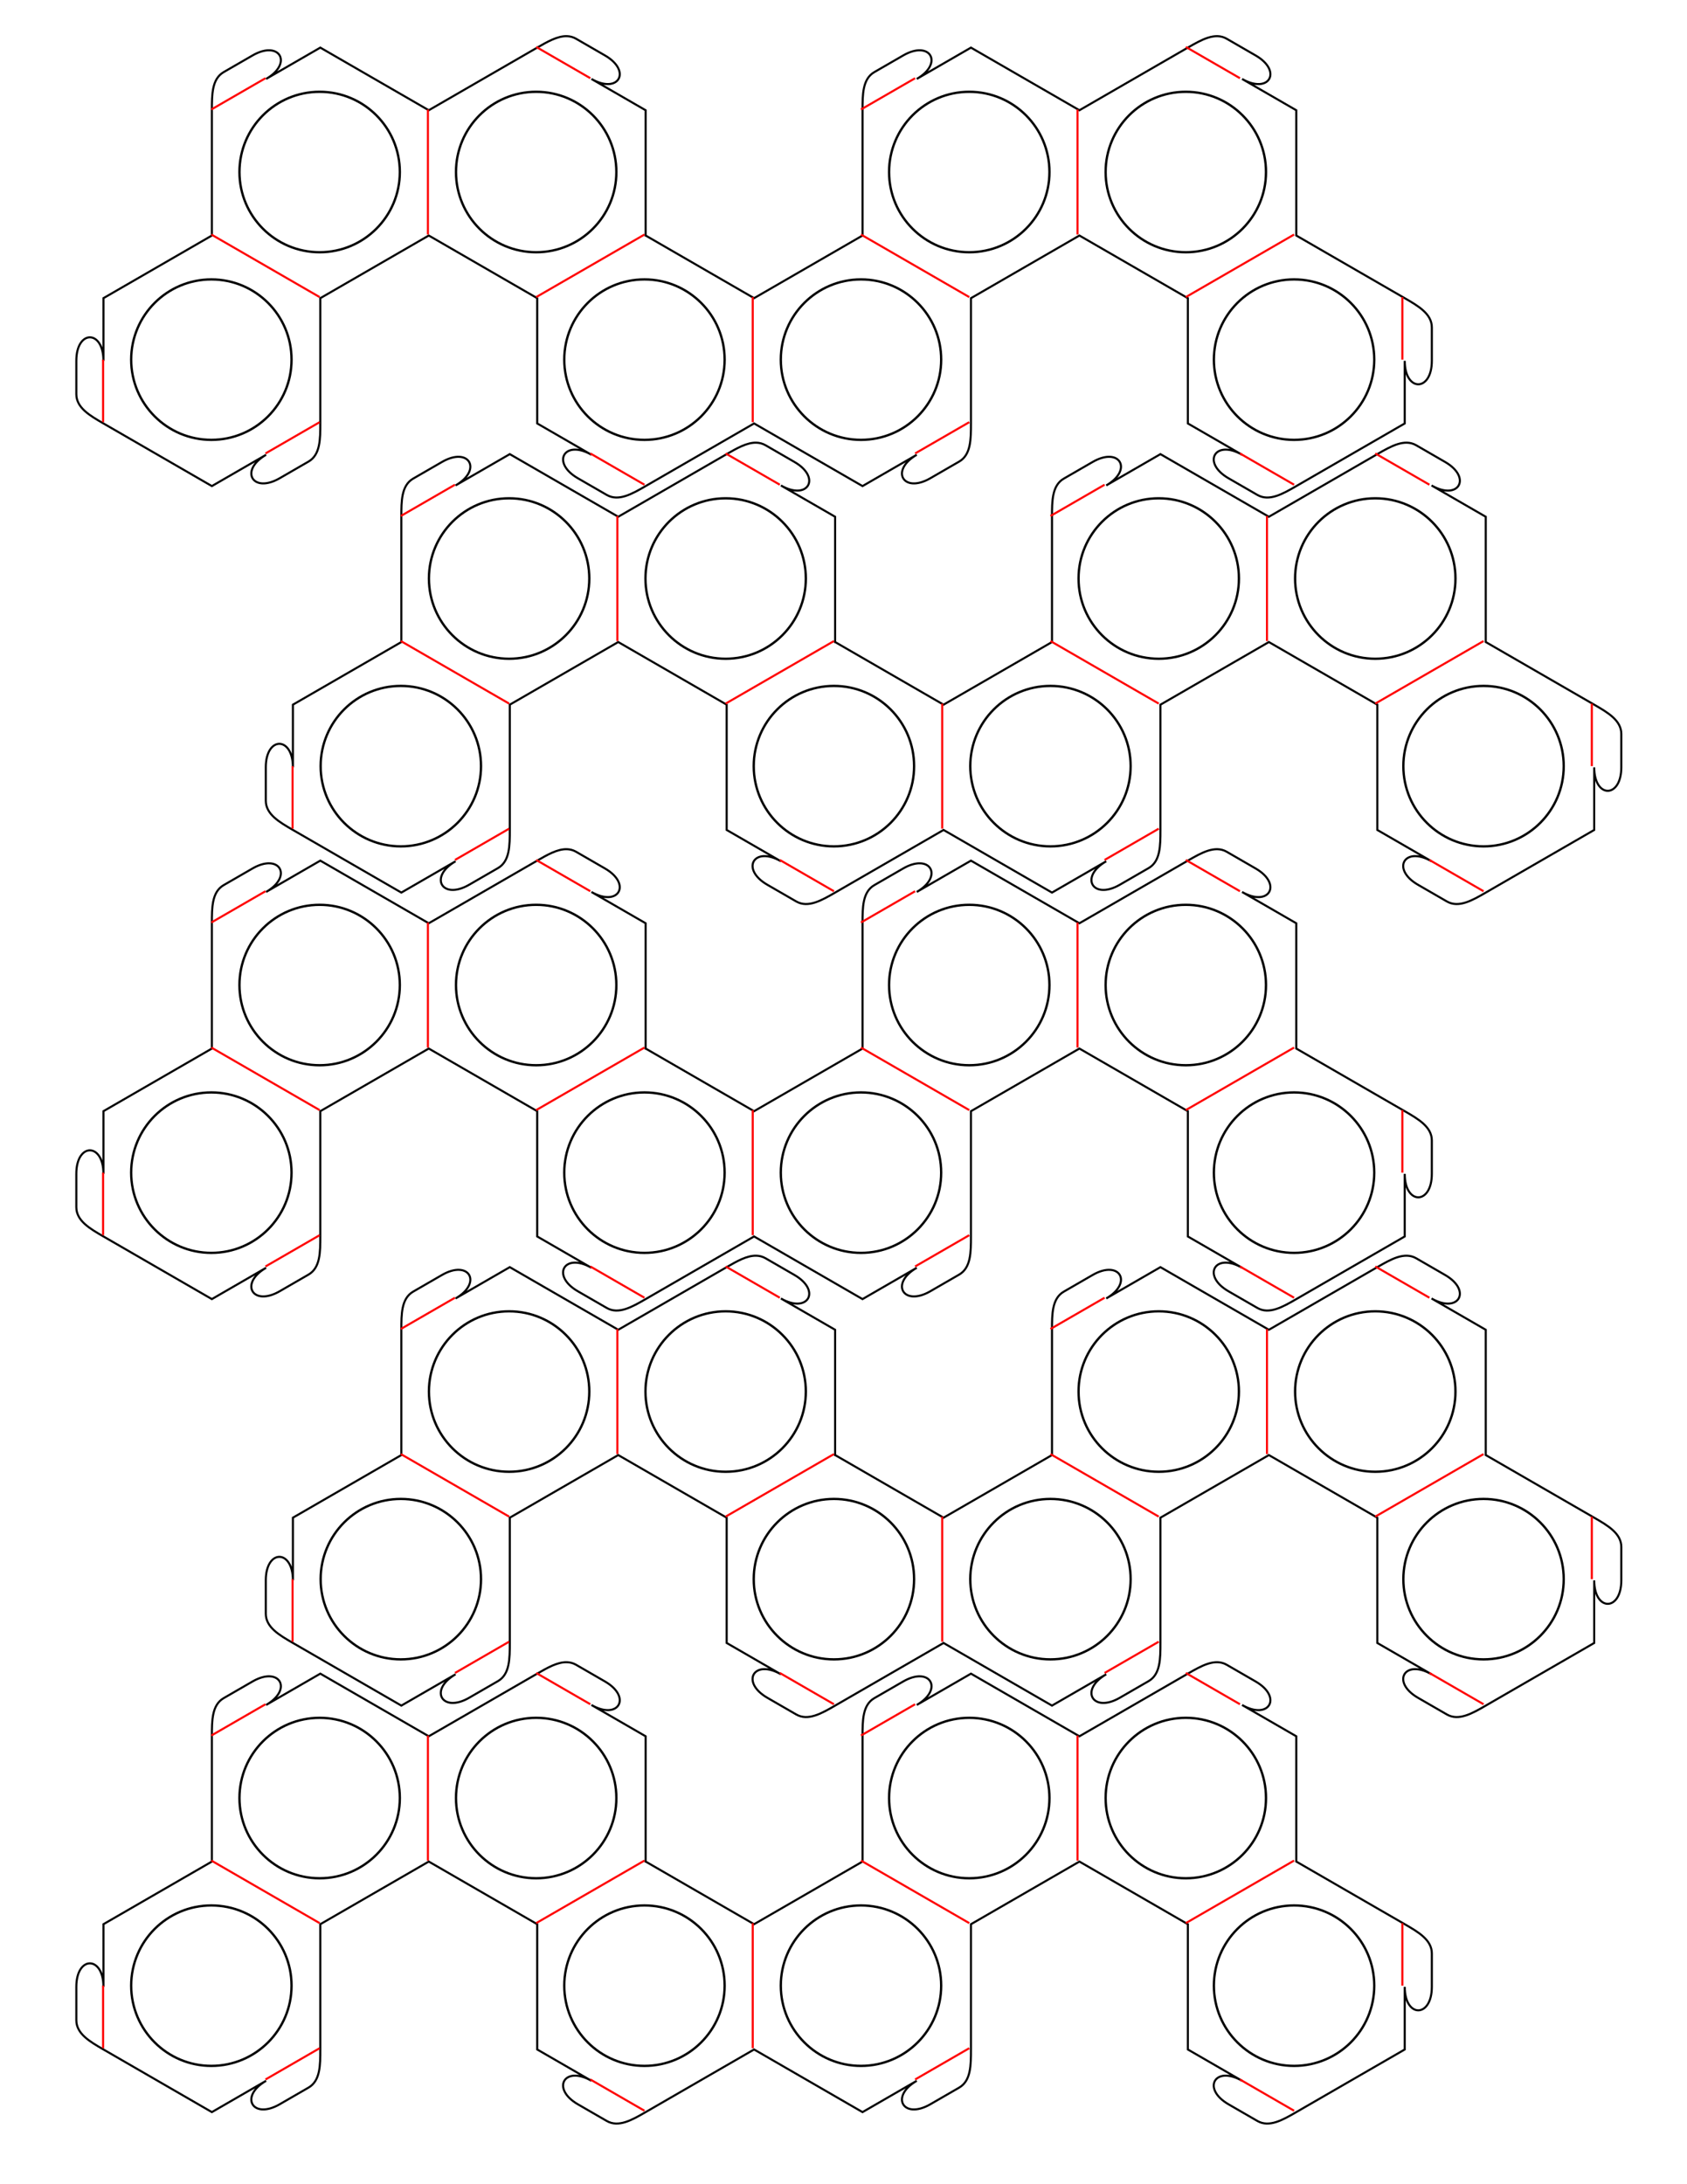 <?xml version="1.0" encoding="UTF-8" standalone="no"?>
<!-- Created with Inkscape (http://www.inkscape.org/) -->

<svg
   xmlns:dc="http://purl.org/dc/elements/1.1/"
   xmlns:cc="http://creativecommons.org/ns#"
   xmlns:rdf="http://www.w3.org/1999/02/22-rdf-syntax-ns#"
   xmlns:svg="http://www.w3.org/2000/svg"
   xmlns="http://www.w3.org/2000/svg"
   xmlns:sodipodi="http://sodipodi.sourceforge.net/DTD/sodipodi-0.dtd"
   xmlns:inkscape="http://www.inkscape.org/namespaces/inkscape"
   width="8.5in"
   height="11in"
   viewBox="0 0 215.9 279.4"
   version="1.1"
   id="svg8"
   inkscape:version="0.92.5 (2060ec1f9f, 2020-04-08)"
   sodipodi:docname="permutahedra.svg">
  <defs
     id="defs2" />
  <sodipodi:namedview
     id="base"
     pagecolor="#ffffff"
     bordercolor="#666666"
     borderopacity="1.0"
     inkscape:pageopacity="0.0"
     inkscape:pageshadow="2"
     inkscape:zoom="0.49497475"
     inkscape:cx="442.04494"
     inkscape:cy="834.5824"
     inkscape:document-units="mm"
     inkscape:current-layer="layer1"
     showgrid="true"
     units="in"
     inkscape:snap-center="true"
     inkscape:snap-global="false"
     inkscape:window-width="1920"
     inkscape:window-height="1016"
     inkscape:window-x="0"
     inkscape:window-y="27"
     inkscape:window-maximized="1">
    <inkscape:grid
       type="axonomgrid"
       id="grid1366"
       units="mm"
       empspacing="8"
       spacingy="2" />
  </sodipodi:namedview>
  <g
     inkscape:label="Layer 1"
     inkscape:groupmode="layer"
     id="layer1"
     transform="translate(0,-17.6)">
    <g
       id="g1797"
       transform="translate(9.729,2.604)">
      <path
         sodipodi:nodetypes="cccccccccccscccccccccccccccccccccscccccccccccsccccccccccccsccccccccc"
         inkscape:connector-curvature="0"
         id="path1370"
         transform="matrix(0.265,0,0,0.265,0,17.6)"
         d="m 328.594,203.863 c -4.55,-0.147 -9.459,2.689 -14.369,5.523 l -52.371,30.234 -52.371,-30.234 -26.186,15.117 c 13.093,-7.559 6.548,-18.897 -6.545,-11.338 l -13.945,8.051 c -5.694,3.287 -5.695,10.845 -5.695,18.404 v 60.473 l -52.369,30.236 -8.5e-4,30.237 c -3e-5,-15.118 -13.093,-15.119 -13.093,-5.2e-4 v 16.104 c 1.8e-5,6.575 6.547,10.353 13.094,14.133 l 52.369,30.236 26.186,-15.117 c -13.093,7.559 -6.546,18.897 6.547,11.338 l 13.945,-8.051 c 5.694,-3.287 5.693,-10.847 5.693,-18.406 v -60.473 l 52.371,-30.236 52.371,30.236 v 60.473 l 26.186,15.119 c -13.093,-7.559 -19.64,3.779 -6.547,11.338 l 13.945,8.051 c 5.694,3.287 12.239,-0.492 18.785,-4.271 h 0.002 l 52.369,-30.236 52.371,30.236 26.186,-15.117 c -13.093,7.559 -6.546,18.897 6.547,11.338 l 13.945,-8.051 c 5.694,-3.287 5.693,-10.847 5.693,-18.406 v -60.473 l 52.371,-30.236 52.369,30.236 v 60.473 l 26.186,15.119 c -13.093,-7.559 -19.638,3.779 -6.545,11.338 l 13.943,8.051 c 5.694,3.287 12.241,-0.492 18.787,-4.271 l 52.371,-30.236 v -30.236 c 4e-5,15.118 13.092,15.118 13.092,0 v -16.102 c 0,-6.575 -6.545,-10.355 -13.092,-14.135 l -52.371,-30.236 v -60.473 l -26.186,-15.117 c 13.093,7.559 19.64,-3.779 6.547,-11.338 l -13.945,-8.053 c -5.694,-3.287 -12.241,0.494 -18.787,4.273 l -52.369,30.234 -52.371,-30.234 -26.186,15.117 c 13.093,-7.559 6.546,-18.897 -6.547,-11.338 l -13.945,8.051 c -5.694,3.287 -5.693,10.845 -5.693,18.404 v 60.473 l -52.371,30.236 -52.369,-30.236 h -0.002 v -60.473 l -26.184,-15.117 c 13.093,7.559 19.638,-3.779 6.545,-11.338 l -13.945,-8.053 c -1.423,-0.822 -2.899,-1.201 -4.416,-1.25 z"
         style="fill:none;stroke:#000000;stroke-width:1px;stroke-linecap:butt;stroke-linejoin:miter;stroke-opacity:1" />
      <circle
         r="10.262"
         cy="113"
         cx="41.569"
         id="path1534"
         style="fill:none;fill-opacity:1;stroke:#000000;stroke-width:0.299;stroke-linecap:square;stroke-linejoin:round;stroke-miterlimit:4;stroke-dasharray:none;stroke-dashoffset:0;stroke-opacity:1" />
      <circle
         r="10.262"
         cy="89"
         cx="55.426"
         id="path1534-1"
         style="fill:none;fill-opacity:1;stroke:#000000;stroke-width:0.299;stroke-linecap:square;stroke-linejoin:round;stroke-miterlimit:4;stroke-dasharray:none;stroke-dashoffset:0;stroke-opacity:1" />
      <circle
         r="10.262"
         cy="89"
         cx="83.138"
         id="path1534-7"
         style="fill:none;fill-opacity:1;stroke:#000000;stroke-width:0.299;stroke-linecap:square;stroke-linejoin:round;stroke-miterlimit:4;stroke-dasharray:none;stroke-dashoffset:0;stroke-opacity:1" />
      <circle
         r="10.262"
         cy="113"
         cx="96.995"
         id="path1534-9"
         style="fill:none;fill-opacity:1;stroke:#000000;stroke-width:0.299;stroke-linecap:square;stroke-linejoin:round;stroke-miterlimit:4;stroke-dasharray:none;stroke-dashoffset:0;stroke-opacity:1" />
      <circle
         r="10.262"
         cy="113"
         cx="124.708"
         id="path1534-2"
         style="fill:none;fill-opacity:1;stroke:#000000;stroke-width:0.299;stroke-linecap:square;stroke-linejoin:round;stroke-miterlimit:4;stroke-dasharray:none;stroke-dashoffset:0;stroke-opacity:1" />
      <circle
         r="10.262"
         cy="89"
         cx="138.564"
         id="path1534-0"
         style="fill:none;fill-opacity:1;stroke:#000000;stroke-width:0.299;stroke-linecap:square;stroke-linejoin:round;stroke-miterlimit:4;stroke-dasharray:none;stroke-dashoffset:0;stroke-opacity:1" />
      <circle
         r="10.262"
         cy="89"
         cx="166.277"
         id="path1534-23"
         style="fill:none;fill-opacity:1;stroke:#000000;stroke-width:0.299;stroke-linecap:square;stroke-linejoin:round;stroke-miterlimit:4;stroke-dasharray:none;stroke-dashoffset:0;stroke-opacity:1" />
      <circle
         r="10.262"
         cy="113"
         cx="180.133"
         id="path1534-75"
         style="fill:none;fill-opacity:1;stroke:#000000;stroke-width:0.299;stroke-linecap:square;stroke-linejoin:round;stroke-miterlimit:4;stroke-dasharray:none;stroke-dashoffset:0;stroke-opacity:1" />
      <path
         inkscape:connector-curvature="0"
         id="path1596"
         d="m 27.713,121 v -8"
         style="fill:none;stroke:#ff0000;stroke-width:0.265px;stroke-linecap:butt;stroke-linejoin:miter;stroke-opacity:1" />
      <path
         inkscape:connector-curvature="0"
         id="path1598"
         d="m 48.497,77 -6.928,4"
         style="fill:none;stroke:#ff0000;stroke-width:0.265px;stroke-linecap:butt;stroke-linejoin:miter;stroke-opacity:1" />
      <path
         inkscape:connector-curvature="0"
         id="path1598-9"
         d="m 55.426,121 -6.928,4"
         style="fill:none;stroke:#ff0000;stroke-width:0.265px;stroke-linecap:butt;stroke-linejoin:miter;stroke-opacity:1" />
      <path
         inkscape:connector-curvature="0"
         id="path1596-2"
         d="m 193.99,113 v -8"
         style="fill:none;stroke:#ff0000;stroke-width:0.265px;stroke-linecap:butt;stroke-linejoin:miter;stroke-opacity:1" />
      <path
         inkscape:connector-curvature="0"
         id="path1598-2"
         d="m 180.133,129 -6.928,-4"
         style="fill:none;stroke:#ff0000;stroke-width:0.265px;stroke-linecap:butt;stroke-linejoin:miter;stroke-opacity:1" />
      <path
         inkscape:connector-curvature="0"
         id="path1598-2-9"
         d="m 131.636,77 -6.928,4"
         style="fill:none;stroke:#ff0000;stroke-width:0.265px;stroke-linecap:butt;stroke-linejoin:miter;stroke-opacity:1" />
      <path
         inkscape:connector-curvature="0"
         id="path1598-2-7"
         d="m 173.205,77 -6.928,-4"
         style="fill:none;stroke:#ff0000;stroke-width:0.265px;stroke-linecap:butt;stroke-linejoin:miter;stroke-opacity:1" />
      <path
         inkscape:connector-curvature="0"
         id="path1598-2-3"
         d="m 131.636,125 6.928,-4"
         style="fill:none;stroke:#ff0000;stroke-width:0.265px;stroke-linecap:butt;stroke-linejoin:miter;stroke-opacity:1" />
      <path
         inkscape:connector-curvature="0"
         id="path1598-2-6"
         d="m 96.995,129 -6.928,-4"
         style="fill:none;stroke:#ff0000;stroke-width:0.265px;stroke-linecap:butt;stroke-linejoin:miter;stroke-opacity:1" />
      <path
         inkscape:connector-curvature="0"
         id="path1598-2-1"
         d="m 90.067,77 -6.928,-4"
         style="fill:none;stroke:#ff0000;stroke-width:0.265px;stroke-linecap:butt;stroke-linejoin:miter;stroke-opacity:1" />
      <path
         sodipodi:nodetypes="cc"
         inkscape:connector-curvature="0"
         id="path1598-2-2"
         d="m 138.564,105 -13.856,-8"
         style="fill:none;stroke:#ff0000;stroke-width:0.265px;stroke-linecap:butt;stroke-linejoin:miter;stroke-opacity:1" />
      <path
         sodipodi:nodetypes="cc"
         inkscape:connector-curvature="0"
         id="path1598-2-2-9"
         d="m 55.426,105 -13.856,-8"
         style="fill:none;stroke:#ff0000;stroke-width:0.265px;stroke-linecap:butt;stroke-linejoin:miter;stroke-opacity:1" />
      <path
         sodipodi:nodetypes="cc"
         inkscape:connector-curvature="0"
         id="path1598-2-2-3"
         d="M 83.138,105 96.995,97"
         style="fill:none;stroke:#ff0000;stroke-width:0.265px;stroke-linecap:butt;stroke-linejoin:miter;stroke-opacity:1" />
      <path
         sodipodi:nodetypes="cc"
         inkscape:connector-curvature="0"
         id="path1598-2-2-3-1"
         d="m 166.277,105 13.856,-8"
         style="fill:none;stroke:#ff0000;stroke-width:0.265px;stroke-linecap:butt;stroke-linejoin:miter;stroke-opacity:1" />
      <path
         sodipodi:nodetypes="cc"
         inkscape:connector-curvature="0"
         id="path1598-2-2-3-9"
         d="M 152.42,81 V 97"
         style="fill:none;stroke:#ff0000;stroke-width:0.265px;stroke-linecap:butt;stroke-linejoin:miter;stroke-opacity:1" />
      <path
         sodipodi:nodetypes="cc"
         inkscape:connector-curvature="0"
         id="path1598-2-2-3-4"
         d="m 110.851,105 v 16"
         style="fill:none;stroke:#ff0000;stroke-width:0.265px;stroke-linecap:butt;stroke-linejoin:miter;stroke-opacity:1" />
      <path
         sodipodi:nodetypes="cc"
         inkscape:connector-curvature="0"
         id="path1598-2-2-3-4-7"
         d="M 69.282,81 V 97"
         style="fill:none;stroke:#ff0000;stroke-width:0.265px;stroke-linecap:butt;stroke-linejoin:miter;stroke-opacity:1" />
    </g>
    <g
       id="g1797-8"
       transform="translate(-14.52,54.604)">
      <path
         sodipodi:nodetypes="cccccccccccscccccccccccccccccccccscccccccccccsccccccccccccsccccccccc"
         inkscape:connector-curvature="0"
         id="path1370-4"
         transform="matrix(0.265,0,0,0.265,0,17.6)"
         d="m 328.594,203.863 c -4.55,-0.147 -9.459,2.689 -14.369,5.523 l -52.371,30.234 -52.371,-30.234 -26.186,15.117 c 13.093,-7.559 6.548,-18.897 -6.545,-11.338 l -13.945,8.051 c -5.694,3.287 -5.695,10.845 -5.695,18.404 v 60.473 l -52.369,30.236 -8.5e-4,30.237 c -3e-5,-15.118 -13.093,-15.119 -13.093,-5.2e-4 v 16.104 c 1.8e-5,6.575 6.547,10.353 13.094,14.133 l 52.369,30.236 26.186,-15.117 c -13.093,7.559 -6.546,18.897 6.547,11.338 l 13.945,-8.051 c 5.694,-3.287 5.693,-10.847 5.693,-18.406 v -60.473 l 52.371,-30.236 52.371,30.236 v 60.473 l 26.186,15.119 c -13.093,-7.559 -19.64,3.779 -6.547,11.338 l 13.945,8.051 c 5.694,3.287 12.239,-0.492 18.785,-4.271 h 0.002 l 52.369,-30.236 52.371,30.236 26.186,-15.117 c -13.093,7.559 -6.546,18.897 6.547,11.338 l 13.945,-8.051 c 5.694,-3.287 5.693,-10.847 5.693,-18.406 v -60.473 l 52.371,-30.236 52.369,30.236 v 60.473 l 26.186,15.119 c -13.093,-7.559 -19.638,3.779 -6.545,11.338 l 13.943,8.051 c 5.694,3.287 12.241,-0.492 18.787,-4.271 l 52.371,-30.236 v -30.236 c 4e-5,15.118 13.092,15.118 13.092,0 v -16.102 c 0,-6.575 -6.545,-10.355 -13.092,-14.135 l -52.371,-30.236 v -60.473 l -26.186,-15.117 c 13.093,7.559 19.64,-3.779 6.547,-11.338 l -13.945,-8.053 c -5.694,-3.287 -12.241,0.494 -18.787,4.273 l -52.369,30.234 -52.371,-30.234 -26.186,15.117 c 13.093,-7.559 6.546,-18.897 -6.547,-11.338 l -13.945,8.051 c -5.694,3.287 -5.693,10.845 -5.693,18.404 v 60.473 l -52.371,30.236 -52.369,-30.236 h -0.002 v -60.473 l -26.184,-15.117 c 13.093,7.559 19.638,-3.779 6.545,-11.338 l -13.945,-8.053 c -1.423,-0.822 -2.899,-1.201 -4.416,-1.25 z"
         style="fill:none;stroke:#000000;stroke-width:1px;stroke-linecap:butt;stroke-linejoin:miter;stroke-opacity:1" />
      <circle
         r="10.262"
         cy="113"
         cx="41.569"
         id="path1534-5"
         style="fill:none;fill-opacity:1;stroke:#000000;stroke-width:0.299;stroke-linecap:square;stroke-linejoin:round;stroke-miterlimit:4;stroke-dasharray:none;stroke-dashoffset:0;stroke-opacity:1" />
      <circle
         r="10.262"
         cy="89"
         cx="55.426"
         id="path1534-1-0"
         style="fill:none;fill-opacity:1;stroke:#000000;stroke-width:0.299;stroke-linecap:square;stroke-linejoin:round;stroke-miterlimit:4;stroke-dasharray:none;stroke-dashoffset:0;stroke-opacity:1" />
      <circle
         r="10.262"
         cy="89"
         cx="83.138"
         id="path1534-7-3"
         style="fill:none;fill-opacity:1;stroke:#000000;stroke-width:0.299;stroke-linecap:square;stroke-linejoin:round;stroke-miterlimit:4;stroke-dasharray:none;stroke-dashoffset:0;stroke-opacity:1" />
      <circle
         r="10.262"
         cy="113"
         cx="96.995"
         id="path1534-9-6"
         style="fill:none;fill-opacity:1;stroke:#000000;stroke-width:0.299;stroke-linecap:square;stroke-linejoin:round;stroke-miterlimit:4;stroke-dasharray:none;stroke-dashoffset:0;stroke-opacity:1" />
      <circle
         r="10.262"
         cy="113"
         cx="124.708"
         id="path1534-2-1"
         style="fill:none;fill-opacity:1;stroke:#000000;stroke-width:0.299;stroke-linecap:square;stroke-linejoin:round;stroke-miterlimit:4;stroke-dasharray:none;stroke-dashoffset:0;stroke-opacity:1" />
      <circle
         r="10.262"
         cy="89"
         cx="138.564"
         id="path1534-0-0"
         style="fill:none;fill-opacity:1;stroke:#000000;stroke-width:0.299;stroke-linecap:square;stroke-linejoin:round;stroke-miterlimit:4;stroke-dasharray:none;stroke-dashoffset:0;stroke-opacity:1" />
      <circle
         r="10.262"
         cy="89"
         cx="166.277"
         id="path1534-23-6"
         style="fill:none;fill-opacity:1;stroke:#000000;stroke-width:0.299;stroke-linecap:square;stroke-linejoin:round;stroke-miterlimit:4;stroke-dasharray:none;stroke-dashoffset:0;stroke-opacity:1" />
      <circle
         r="10.262"
         cy="113"
         cx="180.133"
         id="path1534-75-3"
         style="fill:none;fill-opacity:1;stroke:#000000;stroke-width:0.299;stroke-linecap:square;stroke-linejoin:round;stroke-miterlimit:4;stroke-dasharray:none;stroke-dashoffset:0;stroke-opacity:1" />
      <path
         inkscape:connector-curvature="0"
         id="path1596-20"
         d="m 27.713,121 v -8"
         style="fill:none;stroke:#ff0000;stroke-width:0.265px;stroke-linecap:butt;stroke-linejoin:miter;stroke-opacity:1" />
      <path
         inkscape:connector-curvature="0"
         id="path1598-6"
         d="m 48.497,77 -6.928,4"
         style="fill:none;stroke:#ff0000;stroke-width:0.265px;stroke-linecap:butt;stroke-linejoin:miter;stroke-opacity:1" />
      <path
         inkscape:connector-curvature="0"
         id="path1598-9-1"
         d="m 55.426,121 -6.928,4"
         style="fill:none;stroke:#ff0000;stroke-width:0.265px;stroke-linecap:butt;stroke-linejoin:miter;stroke-opacity:1" />
      <path
         inkscape:connector-curvature="0"
         id="path1596-2-5"
         d="m 193.99,113 v -8"
         style="fill:none;stroke:#ff0000;stroke-width:0.265px;stroke-linecap:butt;stroke-linejoin:miter;stroke-opacity:1" />
      <path
         inkscape:connector-curvature="0"
         id="path1598-2-5"
         d="m 180.133,129 -6.928,-4"
         style="fill:none;stroke:#ff0000;stroke-width:0.265px;stroke-linecap:butt;stroke-linejoin:miter;stroke-opacity:1" />
      <path
         inkscape:connector-curvature="0"
         id="path1598-2-9-4"
         d="m 131.636,77 -6.928,4"
         style="fill:none;stroke:#ff0000;stroke-width:0.265px;stroke-linecap:butt;stroke-linejoin:miter;stroke-opacity:1" />
      <path
         inkscape:connector-curvature="0"
         id="path1598-2-7-7"
         d="m 173.205,77 -6.928,-4"
         style="fill:none;stroke:#ff0000;stroke-width:0.265px;stroke-linecap:butt;stroke-linejoin:miter;stroke-opacity:1" />
      <path
         inkscape:connector-curvature="0"
         id="path1598-2-3-6"
         d="m 131.636,125 6.928,-4"
         style="fill:none;stroke:#ff0000;stroke-width:0.265px;stroke-linecap:butt;stroke-linejoin:miter;stroke-opacity:1" />
      <path
         inkscape:connector-curvature="0"
         id="path1598-2-6-5"
         d="m 96.995,129 -6.928,-4"
         style="fill:none;stroke:#ff0000;stroke-width:0.265px;stroke-linecap:butt;stroke-linejoin:miter;stroke-opacity:1" />
      <path
         inkscape:connector-curvature="0"
         id="path1598-2-1-6"
         d="m 90.067,77 -6.928,-4"
         style="fill:none;stroke:#ff0000;stroke-width:0.265px;stroke-linecap:butt;stroke-linejoin:miter;stroke-opacity:1" />
      <path
         sodipodi:nodetypes="cc"
         inkscape:connector-curvature="0"
         id="path1598-2-2-93"
         d="m 138.564,105 -13.856,-8"
         style="fill:none;stroke:#ff0000;stroke-width:0.265px;stroke-linecap:butt;stroke-linejoin:miter;stroke-opacity:1" />
      <path
         sodipodi:nodetypes="cc"
         inkscape:connector-curvature="0"
         id="path1598-2-2-9-7"
         d="m 55.426,105 -13.856,-8"
         style="fill:none;stroke:#ff0000;stroke-width:0.265px;stroke-linecap:butt;stroke-linejoin:miter;stroke-opacity:1" />
      <path
         sodipodi:nodetypes="cc"
         inkscape:connector-curvature="0"
         id="path1598-2-2-3-45"
         d="M 83.138,105 96.995,97"
         style="fill:none;stroke:#ff0000;stroke-width:0.265px;stroke-linecap:butt;stroke-linejoin:miter;stroke-opacity:1" />
      <path
         sodipodi:nodetypes="cc"
         inkscape:connector-curvature="0"
         id="path1598-2-2-3-1-2"
         d="m 166.277,105 13.856,-8"
         style="fill:none;stroke:#ff0000;stroke-width:0.265px;stroke-linecap:butt;stroke-linejoin:miter;stroke-opacity:1" />
      <path
         sodipodi:nodetypes="cc"
         inkscape:connector-curvature="0"
         id="path1598-2-2-3-9-5"
         d="M 152.42,81 V 97"
         style="fill:none;stroke:#ff0000;stroke-width:0.265px;stroke-linecap:butt;stroke-linejoin:miter;stroke-opacity:1" />
      <path
         sodipodi:nodetypes="cc"
         inkscape:connector-curvature="0"
         id="path1598-2-2-3-4-4"
         d="m 110.851,105 v 16"
         style="fill:none;stroke:#ff0000;stroke-width:0.265px;stroke-linecap:butt;stroke-linejoin:miter;stroke-opacity:1" />
      <path
         sodipodi:nodetypes="cc"
         inkscape:connector-curvature="0"
         id="path1598-2-2-3-4-7-7"
         d="M 69.282,81 V 97"
         style="fill:none;stroke:#ff0000;stroke-width:0.265px;stroke-linecap:butt;stroke-linejoin:miter;stroke-opacity:1" />
    </g>
    <g
       id="g1797-4"
       transform="translate(9.729,106.604)">
      <path
         sodipodi:nodetypes="cccccccccccscccccccccccccccccccccscccccccccccsccccccccccccsccccccccc"
         inkscape:connector-curvature="0"
         id="path1370-43"
         transform="matrix(0.265,0,0,0.265,0,17.6)"
         d="m 328.594,203.863 c -4.55,-0.147 -9.459,2.689 -14.369,5.523 l -52.371,30.234 -52.371,-30.234 -26.186,15.117 c 13.093,-7.559 6.548,-18.897 -6.545,-11.338 l -13.945,8.051 c -5.694,3.287 -5.695,10.845 -5.695,18.404 v 60.473 l -52.369,30.236 -8.5e-4,30.237 c -3e-5,-15.118 -13.093,-15.119 -13.093,-5.2e-4 v 16.104 c 1.8e-5,6.575 6.547,10.353 13.094,14.133 l 52.369,30.236 26.186,-15.117 c -13.093,7.559 -6.546,18.897 6.547,11.338 l 13.945,-8.051 c 5.694,-3.287 5.693,-10.847 5.693,-18.406 v -60.473 l 52.371,-30.236 52.371,30.236 v 60.473 l 26.186,15.119 c -13.093,-7.559 -19.64,3.779 -6.547,11.338 l 13.945,8.051 c 5.694,3.287 12.239,-0.492 18.785,-4.271 h 0.002 l 52.369,-30.236 52.371,30.236 26.186,-15.117 c -13.093,7.559 -6.546,18.897 6.547,11.338 l 13.945,-8.051 c 5.694,-3.287 5.693,-10.847 5.693,-18.406 v -60.473 l 52.371,-30.236 52.369,30.236 v 60.473 l 26.186,15.119 c -13.093,-7.559 -19.638,3.779 -6.545,11.338 l 13.943,8.051 c 5.694,3.287 12.241,-0.492 18.787,-4.271 l 52.371,-30.236 v -30.236 c 4e-5,15.118 13.092,15.118 13.092,0 v -16.102 c 0,-6.575 -6.545,-10.355 -13.092,-14.135 l -52.371,-30.236 v -60.473 l -26.186,-15.117 c 13.093,7.559 19.64,-3.779 6.547,-11.338 l -13.945,-8.053 c -5.694,-3.287 -12.241,0.494 -18.787,4.273 l -52.369,30.234 -52.371,-30.234 -26.186,15.117 c 13.093,-7.559 6.546,-18.897 -6.547,-11.338 l -13.945,8.051 c -5.694,3.287 -5.693,10.845 -5.693,18.404 v 60.473 l -52.371,30.236 -52.369,-30.236 h -0.002 v -60.473 l -26.184,-15.117 c 13.093,7.559 19.638,-3.779 6.545,-11.338 l -13.945,-8.053 c -1.423,-0.822 -2.899,-1.201 -4.416,-1.25 z"
         style="fill:none;stroke:#000000;stroke-width:1px;stroke-linecap:butt;stroke-linejoin:miter;stroke-opacity:1" />
      <circle
         r="10.262"
         cy="113"
         cx="41.569"
         id="path1534-07"
         style="fill:none;fill-opacity:1;stroke:#000000;stroke-width:0.299;stroke-linecap:square;stroke-linejoin:round;stroke-miterlimit:4;stroke-dasharray:none;stroke-dashoffset:0;stroke-opacity:1" />
      <circle
         r="10.262"
         cy="89"
         cx="55.426"
         id="path1534-1-8"
         style="fill:none;fill-opacity:1;stroke:#000000;stroke-width:0.299;stroke-linecap:square;stroke-linejoin:round;stroke-miterlimit:4;stroke-dasharray:none;stroke-dashoffset:0;stroke-opacity:1" />
      <circle
         r="10.262"
         cy="89"
         cx="83.138"
         id="path1534-7-6"
         style="fill:none;fill-opacity:1;stroke:#000000;stroke-width:0.299;stroke-linecap:square;stroke-linejoin:round;stroke-miterlimit:4;stroke-dasharray:none;stroke-dashoffset:0;stroke-opacity:1" />
      <circle
         r="10.262"
         cy="113"
         cx="96.995"
         id="path1534-9-8"
         style="fill:none;fill-opacity:1;stroke:#000000;stroke-width:0.299;stroke-linecap:square;stroke-linejoin:round;stroke-miterlimit:4;stroke-dasharray:none;stroke-dashoffset:0;stroke-opacity:1" />
      <circle
         r="10.262"
         cy="113"
         cx="124.708"
         id="path1534-2-8"
         style="fill:none;fill-opacity:1;stroke:#000000;stroke-width:0.299;stroke-linecap:square;stroke-linejoin:round;stroke-miterlimit:4;stroke-dasharray:none;stroke-dashoffset:0;stroke-opacity:1" />
      <circle
         r="10.262"
         cy="89"
         cx="138.564"
         id="path1534-0-4"
         style="fill:none;fill-opacity:1;stroke:#000000;stroke-width:0.299;stroke-linecap:square;stroke-linejoin:round;stroke-miterlimit:4;stroke-dasharray:none;stroke-dashoffset:0;stroke-opacity:1" />
      <circle
         r="10.262"
         cy="89"
         cx="166.277"
         id="path1534-23-3"
         style="fill:none;fill-opacity:1;stroke:#000000;stroke-width:0.299;stroke-linecap:square;stroke-linejoin:round;stroke-miterlimit:4;stroke-dasharray:none;stroke-dashoffset:0;stroke-opacity:1" />
      <circle
         r="10.262"
         cy="113"
         cx="180.133"
         id="path1534-75-1"
         style="fill:none;fill-opacity:1;stroke:#000000;stroke-width:0.299;stroke-linecap:square;stroke-linejoin:round;stroke-miterlimit:4;stroke-dasharray:none;stroke-dashoffset:0;stroke-opacity:1" />
      <path
         inkscape:connector-curvature="0"
         id="path1596-4"
         d="m 27.713,121 v -8"
         style="fill:none;stroke:#ff0000;stroke-width:0.265px;stroke-linecap:butt;stroke-linejoin:miter;stroke-opacity:1" />
      <path
         inkscape:connector-curvature="0"
         id="path1598-92"
         d="m 48.497,77 -6.928,4"
         style="fill:none;stroke:#ff0000;stroke-width:0.265px;stroke-linecap:butt;stroke-linejoin:miter;stroke-opacity:1" />
      <path
         inkscape:connector-curvature="0"
         id="path1598-9-0"
         d="m 55.426,121 -6.928,4"
         style="fill:none;stroke:#ff0000;stroke-width:0.265px;stroke-linecap:butt;stroke-linejoin:miter;stroke-opacity:1" />
      <path
         inkscape:connector-curvature="0"
         id="path1596-2-6"
         d="m 193.99,113 v -8"
         style="fill:none;stroke:#ff0000;stroke-width:0.265px;stroke-linecap:butt;stroke-linejoin:miter;stroke-opacity:1" />
      <path
         inkscape:connector-curvature="0"
         id="path1598-2-8"
         d="m 180.133,129 -6.928,-4"
         style="fill:none;stroke:#ff0000;stroke-width:0.265px;stroke-linecap:butt;stroke-linejoin:miter;stroke-opacity:1" />
      <path
         inkscape:connector-curvature="0"
         id="path1598-2-9-9"
         d="m 131.636,77 -6.928,4"
         style="fill:none;stroke:#ff0000;stroke-width:0.265px;stroke-linecap:butt;stroke-linejoin:miter;stroke-opacity:1" />
      <path
         inkscape:connector-curvature="0"
         id="path1598-2-7-2"
         d="m 173.205,77 -6.928,-4"
         style="fill:none;stroke:#ff0000;stroke-width:0.265px;stroke-linecap:butt;stroke-linejoin:miter;stroke-opacity:1" />
      <path
         inkscape:connector-curvature="0"
         id="path1598-2-3-66"
         d="m 131.636,125 6.928,-4"
         style="fill:none;stroke:#ff0000;stroke-width:0.265px;stroke-linecap:butt;stroke-linejoin:miter;stroke-opacity:1" />
      <path
         inkscape:connector-curvature="0"
         id="path1598-2-6-4"
         d="m 96.995,129 -6.928,-4"
         style="fill:none;stroke:#ff0000;stroke-width:0.265px;stroke-linecap:butt;stroke-linejoin:miter;stroke-opacity:1" />
      <path
         inkscape:connector-curvature="0"
         id="path1598-2-1-9"
         d="m 90.067,77 -6.928,-4"
         style="fill:none;stroke:#ff0000;stroke-width:0.265px;stroke-linecap:butt;stroke-linejoin:miter;stroke-opacity:1" />
      <path
         sodipodi:nodetypes="cc"
         inkscape:connector-curvature="0"
         id="path1598-2-2-5"
         d="m 138.564,105 -13.856,-8"
         style="fill:none;stroke:#ff0000;stroke-width:0.265px;stroke-linecap:butt;stroke-linejoin:miter;stroke-opacity:1" />
      <path
         sodipodi:nodetypes="cc"
         inkscape:connector-curvature="0"
         id="path1598-2-2-9-0"
         d="m 55.426,105 -13.856,-8"
         style="fill:none;stroke:#ff0000;stroke-width:0.265px;stroke-linecap:butt;stroke-linejoin:miter;stroke-opacity:1" />
      <path
         sodipodi:nodetypes="cc"
         inkscape:connector-curvature="0"
         id="path1598-2-2-3-48"
         d="M 83.138,105 96.995,97"
         style="fill:none;stroke:#ff0000;stroke-width:0.265px;stroke-linecap:butt;stroke-linejoin:miter;stroke-opacity:1" />
      <path
         sodipodi:nodetypes="cc"
         inkscape:connector-curvature="0"
         id="path1598-2-2-3-1-7"
         d="m 166.277,105 13.856,-8"
         style="fill:none;stroke:#ff0000;stroke-width:0.265px;stroke-linecap:butt;stroke-linejoin:miter;stroke-opacity:1" />
      <path
         sodipodi:nodetypes="cc"
         inkscape:connector-curvature="0"
         id="path1598-2-2-3-9-1"
         d="M 152.42,81 V 97"
         style="fill:none;stroke:#ff0000;stroke-width:0.265px;stroke-linecap:butt;stroke-linejoin:miter;stroke-opacity:1" />
      <path
         sodipodi:nodetypes="cc"
         inkscape:connector-curvature="0"
         id="path1598-2-2-3-4-72"
         d="m 110.851,105 v 16"
         style="fill:none;stroke:#ff0000;stroke-width:0.265px;stroke-linecap:butt;stroke-linejoin:miter;stroke-opacity:1" />
      <path
         sodipodi:nodetypes="cc"
         inkscape:connector-curvature="0"
         id="path1598-2-2-3-4-7-72"
         d="M 69.282,81 V 97"
         style="fill:none;stroke:#ff0000;stroke-width:0.265px;stroke-linecap:butt;stroke-linejoin:miter;stroke-opacity:1" />
    </g>
    <g
       id="g1797-8-2"
       transform="translate(-14.519,158.604)">
      <path
         sodipodi:nodetypes="cccccccccccscccccccccccccccccccccscccccccccccsccccccccccccsccccccccc"
         inkscape:connector-curvature="0"
         id="path1370-4-6"
         transform="matrix(0.265,0,0,0.265,0,17.6)"
         d="m 328.594,203.863 c -4.55,-0.147 -9.459,2.689 -14.369,5.523 l -52.371,30.234 -52.371,-30.234 -26.186,15.117 c 13.093,-7.559 6.548,-18.897 -6.545,-11.338 l -13.945,8.051 c -5.694,3.287 -5.695,10.845 -5.695,18.404 v 60.473 l -52.369,30.236 -8.5e-4,30.237 c -3e-5,-15.118 -13.093,-15.119 -13.093,-5.2e-4 v 16.104 c 1.8e-5,6.575 6.547,10.353 13.094,14.133 l 52.369,30.236 26.186,-15.117 c -13.093,7.559 -6.546,18.897 6.547,11.338 l 13.945,-8.051 c 5.694,-3.287 5.693,-10.847 5.693,-18.406 v -60.473 l 52.371,-30.236 52.371,30.236 v 60.473 l 26.186,15.119 c -13.093,-7.559 -19.64,3.779 -6.547,11.338 l 13.945,8.051 c 5.694,3.287 12.239,-0.492 18.785,-4.271 h 0.002 l 52.369,-30.236 52.371,30.236 26.186,-15.117 c -13.093,7.559 -6.546,18.897 6.547,11.338 l 13.945,-8.051 c 5.694,-3.287 5.693,-10.847 5.693,-18.406 v -60.473 l 52.371,-30.236 52.369,30.236 v 60.473 l 26.186,15.119 c -13.093,-7.559 -19.638,3.779 -6.545,11.338 l 13.943,8.051 c 5.694,3.287 12.241,-0.492 18.787,-4.271 l 52.371,-30.236 v -30.236 c 4e-5,15.118 13.092,15.118 13.092,0 v -16.102 c 0,-6.575 -6.545,-10.355 -13.092,-14.135 l -52.371,-30.236 v -60.473 l -26.186,-15.117 c 13.093,7.559 19.64,-3.779 6.547,-11.338 l -13.945,-8.053 c -5.694,-3.287 -12.241,0.494 -18.787,4.273 l -52.369,30.234 -52.371,-30.234 -26.186,15.117 c 13.093,-7.559 6.546,-18.897 -6.547,-11.338 l -13.945,8.051 c -5.694,3.287 -5.693,10.845 -5.693,18.404 v 60.473 l -52.371,30.236 -52.369,-30.236 h -0.002 v -60.473 l -26.184,-15.117 c 13.093,7.559 19.638,-3.779 6.545,-11.338 l -13.945,-8.053 c -1.423,-0.822 -2.899,-1.201 -4.416,-1.25 z"
         style="fill:none;stroke:#000000;stroke-width:1px;stroke-linecap:butt;stroke-linejoin:miter;stroke-opacity:1" />
      <circle
         r="10.262"
         cy="113"
         cx="41.569"
         id="path1534-5-1"
         style="fill:none;fill-opacity:1;stroke:#000000;stroke-width:0.299;stroke-linecap:square;stroke-linejoin:round;stroke-miterlimit:4;stroke-dasharray:none;stroke-dashoffset:0;stroke-opacity:1" />
      <circle
         r="10.262"
         cy="89"
         cx="55.426"
         id="path1534-1-0-0"
         style="fill:none;fill-opacity:1;stroke:#000000;stroke-width:0.299;stroke-linecap:square;stroke-linejoin:round;stroke-miterlimit:4;stroke-dasharray:none;stroke-dashoffset:0;stroke-opacity:1" />
      <circle
         r="10.262"
         cy="89"
         cx="83.138"
         id="path1534-7-3-6"
         style="fill:none;fill-opacity:1;stroke:#000000;stroke-width:0.299;stroke-linecap:square;stroke-linejoin:round;stroke-miterlimit:4;stroke-dasharray:none;stroke-dashoffset:0;stroke-opacity:1" />
      <circle
         r="10.262"
         cy="113"
         cx="96.995"
         id="path1534-9-6-1"
         style="fill:none;fill-opacity:1;stroke:#000000;stroke-width:0.299;stroke-linecap:square;stroke-linejoin:round;stroke-miterlimit:4;stroke-dasharray:none;stroke-dashoffset:0;stroke-opacity:1" />
      <circle
         r="10.262"
         cy="113"
         cx="124.708"
         id="path1534-2-1-5"
         style="fill:none;fill-opacity:1;stroke:#000000;stroke-width:0.299;stroke-linecap:square;stroke-linejoin:round;stroke-miterlimit:4;stroke-dasharray:none;stroke-dashoffset:0;stroke-opacity:1" />
      <circle
         r="10.262"
         cy="89"
         cx="138.564"
         id="path1534-0-0-9"
         style="fill:none;fill-opacity:1;stroke:#000000;stroke-width:0.299;stroke-linecap:square;stroke-linejoin:round;stroke-miterlimit:4;stroke-dasharray:none;stroke-dashoffset:0;stroke-opacity:1" />
      <circle
         r="10.262"
         cy="89"
         cx="166.277"
         id="path1534-23-6-4"
         style="fill:none;fill-opacity:1;stroke:#000000;stroke-width:0.299;stroke-linecap:square;stroke-linejoin:round;stroke-miterlimit:4;stroke-dasharray:none;stroke-dashoffset:0;stroke-opacity:1" />
      <circle
         r="10.262"
         cy="113"
         cx="180.133"
         id="path1534-75-3-9"
         style="fill:none;fill-opacity:1;stroke:#000000;stroke-width:0.299;stroke-linecap:square;stroke-linejoin:round;stroke-miterlimit:4;stroke-dasharray:none;stroke-dashoffset:0;stroke-opacity:1" />
      <path
         inkscape:connector-curvature="0"
         id="path1596-20-0"
         d="m 27.713,121 v -8"
         style="fill:none;stroke:#ff0000;stroke-width:0.265px;stroke-linecap:butt;stroke-linejoin:miter;stroke-opacity:1" />
      <path
         inkscape:connector-curvature="0"
         id="path1598-6-9"
         d="m 48.497,77 -6.928,4"
         style="fill:none;stroke:#ff0000;stroke-width:0.265px;stroke-linecap:butt;stroke-linejoin:miter;stroke-opacity:1" />
      <path
         inkscape:connector-curvature="0"
         id="path1598-9-1-1"
         d="m 55.426,121 -6.928,4"
         style="fill:none;stroke:#ff0000;stroke-width:0.265px;stroke-linecap:butt;stroke-linejoin:miter;stroke-opacity:1" />
      <path
         inkscape:connector-curvature="0"
         id="path1596-2-5-7"
         d="m 193.99,113 v -8"
         style="fill:none;stroke:#ff0000;stroke-width:0.265px;stroke-linecap:butt;stroke-linejoin:miter;stroke-opacity:1" />
      <path
         inkscape:connector-curvature="0"
         id="path1598-2-5-7"
         d="m 180.133,129 -6.928,-4"
         style="fill:none;stroke:#ff0000;stroke-width:0.265px;stroke-linecap:butt;stroke-linejoin:miter;stroke-opacity:1" />
      <path
         inkscape:connector-curvature="0"
         id="path1598-2-9-4-1"
         d="m 131.636,77 -6.928,4"
         style="fill:none;stroke:#ff0000;stroke-width:0.265px;stroke-linecap:butt;stroke-linejoin:miter;stroke-opacity:1" />
      <path
         inkscape:connector-curvature="0"
         id="path1598-2-7-7-1"
         d="m 173.205,77 -6.928,-4"
         style="fill:none;stroke:#ff0000;stroke-width:0.265px;stroke-linecap:butt;stroke-linejoin:miter;stroke-opacity:1" />
      <path
         inkscape:connector-curvature="0"
         id="path1598-2-3-6-5"
         d="m 131.636,125 6.928,-4"
         style="fill:none;stroke:#ff0000;stroke-width:0.265px;stroke-linecap:butt;stroke-linejoin:miter;stroke-opacity:1" />
      <path
         inkscape:connector-curvature="0"
         id="path1598-2-6-5-9"
         d="m 96.995,129 -6.928,-4"
         style="fill:none;stroke:#ff0000;stroke-width:0.265px;stroke-linecap:butt;stroke-linejoin:miter;stroke-opacity:1" />
      <path
         inkscape:connector-curvature="0"
         id="path1598-2-1-6-7"
         d="m 90.067,77 -6.928,-4"
         style="fill:none;stroke:#ff0000;stroke-width:0.265px;stroke-linecap:butt;stroke-linejoin:miter;stroke-opacity:1" />
      <path
         sodipodi:nodetypes="cc"
         inkscape:connector-curvature="0"
         id="path1598-2-2-93-7"
         d="m 138.564,105 -13.856,-8"
         style="fill:none;stroke:#ff0000;stroke-width:0.265px;stroke-linecap:butt;stroke-linejoin:miter;stroke-opacity:1" />
      <path
         sodipodi:nodetypes="cc"
         inkscape:connector-curvature="0"
         id="path1598-2-2-9-7-6"
         d="m 55.426,105 -13.856,-8"
         style="fill:none;stroke:#ff0000;stroke-width:0.265px;stroke-linecap:butt;stroke-linejoin:miter;stroke-opacity:1" />
      <path
         sodipodi:nodetypes="cc"
         inkscape:connector-curvature="0"
         id="path1598-2-2-3-45-7"
         d="M 83.138,105 96.995,97"
         style="fill:none;stroke:#ff0000;stroke-width:0.265px;stroke-linecap:butt;stroke-linejoin:miter;stroke-opacity:1" />
      <path
         sodipodi:nodetypes="cc"
         inkscape:connector-curvature="0"
         id="path1598-2-2-3-1-2-3"
         d="m 166.277,105 13.856,-8"
         style="fill:none;stroke:#ff0000;stroke-width:0.265px;stroke-linecap:butt;stroke-linejoin:miter;stroke-opacity:1" />
      <path
         sodipodi:nodetypes="cc"
         inkscape:connector-curvature="0"
         id="path1598-2-2-3-9-5-6"
         d="M 152.42,81 V 97"
         style="fill:none;stroke:#ff0000;stroke-width:0.265px;stroke-linecap:butt;stroke-linejoin:miter;stroke-opacity:1" />
      <path
         sodipodi:nodetypes="cc"
         inkscape:connector-curvature="0"
         id="path1598-2-2-3-4-4-5"
         d="m 110.851,105 v 16"
         style="fill:none;stroke:#ff0000;stroke-width:0.265px;stroke-linecap:butt;stroke-linejoin:miter;stroke-opacity:1" />
      <path
         sodipodi:nodetypes="cc"
         inkscape:connector-curvature="0"
         id="path1598-2-2-3-4-7-7-6"
         d="M 69.282,81 V 97"
         style="fill:none;stroke:#ff0000;stroke-width:0.265px;stroke-linecap:butt;stroke-linejoin:miter;stroke-opacity:1" />
    </g>
    <g
       id="g1797-3"
       transform="translate(-14.519,-49.396)">
      <path
         sodipodi:nodetypes="cccccccccccscccccccccccccccccccccscccccccccccsccccccccccccsccccccccc"
         inkscape:connector-curvature="0"
         id="path1370-9"
         transform="matrix(0.265,0,0,0.265,0,17.6)"
         d="m 328.594,203.863 c -4.55,-0.147 -9.459,2.689 -14.369,5.523 l -52.371,30.234 -52.371,-30.234 -26.186,15.117 c 13.093,-7.559 6.548,-18.897 -6.545,-11.338 l -13.945,8.051 c -5.694,3.287 -5.695,10.845 -5.695,18.404 v 60.473 l -52.369,30.236 -8.5e-4,30.237 c -3e-5,-15.118 -13.093,-15.119 -13.093,-5.2e-4 v 16.104 c 1.8e-5,6.575 6.547,10.353 13.094,14.133 l 52.369,30.236 26.186,-15.117 c -13.093,7.559 -6.546,18.897 6.547,11.338 l 13.945,-8.051 c 5.694,-3.287 5.693,-10.847 5.693,-18.406 v -60.473 l 52.371,-30.236 52.371,30.236 v 60.473 l 26.186,15.119 c -13.093,-7.559 -19.64,3.779 -6.547,11.338 l 13.945,8.051 c 5.694,3.287 12.239,-0.492 18.785,-4.271 h 0.002 l 52.369,-30.236 52.371,30.236 26.186,-15.117 c -13.093,7.559 -6.546,18.897 6.547,11.338 l 13.945,-8.051 c 5.694,-3.287 5.693,-10.847 5.693,-18.406 v -60.473 l 52.371,-30.236 52.369,30.236 v 60.473 l 26.186,15.119 c -13.093,-7.559 -19.638,3.779 -6.545,11.338 l 13.943,8.051 c 5.694,3.287 12.241,-0.492 18.787,-4.271 l 52.371,-30.236 v -30.236 c 4e-5,15.118 13.092,15.118 13.092,0 v -16.102 c 0,-6.575 -6.545,-10.355 -13.092,-14.135 l -52.371,-30.236 v -60.473 l -26.186,-15.117 c 13.093,7.559 19.64,-3.779 6.547,-11.338 l -13.945,-8.053 c -5.694,-3.287 -12.241,0.494 -18.787,4.273 l -52.369,30.234 -52.371,-30.234 -26.186,15.117 c 13.093,-7.559 6.546,-18.897 -6.547,-11.338 l -13.945,8.051 c -5.694,3.287 -5.693,10.845 -5.693,18.404 v 60.473 l -52.371,30.236 -52.369,-30.236 h -0.002 v -60.473 l -26.184,-15.117 c 13.093,7.559 19.638,-3.779 6.545,-11.338 l -13.945,-8.053 c -1.423,-0.822 -2.899,-1.201 -4.416,-1.25 z"
         style="fill:none;stroke:#000000;stroke-width:1px;stroke-linecap:butt;stroke-linejoin:miter;stroke-opacity:1" />
      <circle
         r="10.262"
         cy="113"
         cx="41.569"
         id="path1534-4"
         style="fill:none;fill-opacity:1;stroke:#000000;stroke-width:0.299;stroke-linecap:square;stroke-linejoin:round;stroke-miterlimit:4;stroke-dasharray:none;stroke-dashoffset:0;stroke-opacity:1" />
      <circle
         r="10.262"
         cy="89"
         cx="55.426"
         id="path1534-1-81"
         style="fill:none;fill-opacity:1;stroke:#000000;stroke-width:0.299;stroke-linecap:square;stroke-linejoin:round;stroke-miterlimit:4;stroke-dasharray:none;stroke-dashoffset:0;stroke-opacity:1" />
      <circle
         r="10.262"
         cy="89"
         cx="83.138"
         id="path1534-7-2"
         style="fill:none;fill-opacity:1;stroke:#000000;stroke-width:0.299;stroke-linecap:square;stroke-linejoin:round;stroke-miterlimit:4;stroke-dasharray:none;stroke-dashoffset:0;stroke-opacity:1" />
      <circle
         r="10.262"
         cy="113"
         cx="96.995"
         id="path1534-9-9"
         style="fill:none;fill-opacity:1;stroke:#000000;stroke-width:0.299;stroke-linecap:square;stroke-linejoin:round;stroke-miterlimit:4;stroke-dasharray:none;stroke-dashoffset:0;stroke-opacity:1" />
      <circle
         r="10.262"
         cy="113"
         cx="124.708"
         id="path1534-2-3"
         style="fill:none;fill-opacity:1;stroke:#000000;stroke-width:0.299;stroke-linecap:square;stroke-linejoin:round;stroke-miterlimit:4;stroke-dasharray:none;stroke-dashoffset:0;stroke-opacity:1" />
      <circle
         r="10.262"
         cy="89"
         cx="138.564"
         id="path1534-0-9"
         style="fill:none;fill-opacity:1;stroke:#000000;stroke-width:0.299;stroke-linecap:square;stroke-linejoin:round;stroke-miterlimit:4;stroke-dasharray:none;stroke-dashoffset:0;stroke-opacity:1" />
      <circle
         r="10.262"
         cy="89"
         cx="166.277"
         id="path1534-23-0"
         style="fill:none;fill-opacity:1;stroke:#000000;stroke-width:0.299;stroke-linecap:square;stroke-linejoin:round;stroke-miterlimit:4;stroke-dasharray:none;stroke-dashoffset:0;stroke-opacity:1" />
      <circle
         r="10.262"
         cy="113"
         cx="180.133"
         id="path1534-75-8"
         style="fill:none;fill-opacity:1;stroke:#000000;stroke-width:0.299;stroke-linecap:square;stroke-linejoin:round;stroke-miterlimit:4;stroke-dasharray:none;stroke-dashoffset:0;stroke-opacity:1" />
      <path
         inkscape:connector-curvature="0"
         id="path1596-8"
         d="m 27.713,121 v -8"
         style="fill:none;stroke:#ff0000;stroke-width:0.265px;stroke-linecap:butt;stroke-linejoin:miter;stroke-opacity:1" />
      <path
         inkscape:connector-curvature="0"
         id="path1598-5"
         d="m 48.497,77 -6.928,4"
         style="fill:none;stroke:#ff0000;stroke-width:0.265px;stroke-linecap:butt;stroke-linejoin:miter;stroke-opacity:1" />
      <path
         inkscape:connector-curvature="0"
         id="path1598-9-09"
         d="m 55.426,121 -6.928,4"
         style="fill:none;stroke:#ff0000;stroke-width:0.265px;stroke-linecap:butt;stroke-linejoin:miter;stroke-opacity:1" />
      <path
         inkscape:connector-curvature="0"
         id="path1596-2-63"
         d="m 193.99,113 v -8"
         style="fill:none;stroke:#ff0000;stroke-width:0.265px;stroke-linecap:butt;stroke-linejoin:miter;stroke-opacity:1" />
      <path
         inkscape:connector-curvature="0"
         id="path1598-2-85"
         d="m 180.133,129 -6.928,-4"
         style="fill:none;stroke:#ff0000;stroke-width:0.265px;stroke-linecap:butt;stroke-linejoin:miter;stroke-opacity:1" />
      <path
         inkscape:connector-curvature="0"
         id="path1598-2-9-6"
         d="m 131.636,77 -6.928,4"
         style="fill:none;stroke:#ff0000;stroke-width:0.265px;stroke-linecap:butt;stroke-linejoin:miter;stroke-opacity:1" />
      <path
         inkscape:connector-curvature="0"
         id="path1598-2-7-1"
         d="m 173.205,77 -6.928,-4"
         style="fill:none;stroke:#ff0000;stroke-width:0.265px;stroke-linecap:butt;stroke-linejoin:miter;stroke-opacity:1" />
      <path
         inkscape:connector-curvature="0"
         id="path1598-2-3-1"
         d="m 131.636,125 6.928,-4"
         style="fill:none;stroke:#ff0000;stroke-width:0.265px;stroke-linecap:butt;stroke-linejoin:miter;stroke-opacity:1" />
      <path
         inkscape:connector-curvature="0"
         id="path1598-2-6-59"
         d="m 96.995,129 -6.928,-4"
         style="fill:none;stroke:#ff0000;stroke-width:0.265px;stroke-linecap:butt;stroke-linejoin:miter;stroke-opacity:1" />
      <path
         inkscape:connector-curvature="0"
         id="path1598-2-1-8"
         d="m 90.067,77 -6.928,-4"
         style="fill:none;stroke:#ff0000;stroke-width:0.265px;stroke-linecap:butt;stroke-linejoin:miter;stroke-opacity:1" />
      <path
         sodipodi:nodetypes="cc"
         inkscape:connector-curvature="0"
         id="path1598-2-2-4"
         d="m 138.564,105 -13.856,-8"
         style="fill:none;stroke:#ff0000;stroke-width:0.265px;stroke-linecap:butt;stroke-linejoin:miter;stroke-opacity:1" />
      <path
         sodipodi:nodetypes="cc"
         inkscape:connector-curvature="0"
         id="path1598-2-2-9-8"
         d="m 55.426,105 -13.856,-8"
         style="fill:none;stroke:#ff0000;stroke-width:0.265px;stroke-linecap:butt;stroke-linejoin:miter;stroke-opacity:1" />
      <path
         sodipodi:nodetypes="cc"
         inkscape:connector-curvature="0"
         id="path1598-2-2-3-10"
         d="M 83.138,105 96.995,97"
         style="fill:none;stroke:#ff0000;stroke-width:0.265px;stroke-linecap:butt;stroke-linejoin:miter;stroke-opacity:1" />
      <path
         sodipodi:nodetypes="cc"
         inkscape:connector-curvature="0"
         id="path1598-2-2-3-1-3"
         d="m 166.277,105 13.856,-8"
         style="fill:none;stroke:#ff0000;stroke-width:0.265px;stroke-linecap:butt;stroke-linejoin:miter;stroke-opacity:1" />
      <path
         sodipodi:nodetypes="cc"
         inkscape:connector-curvature="0"
         id="path1598-2-2-3-9-0"
         d="M 152.42,81 V 97"
         style="fill:none;stroke:#ff0000;stroke-width:0.265px;stroke-linecap:butt;stroke-linejoin:miter;stroke-opacity:1" />
      <path
         sodipodi:nodetypes="cc"
         inkscape:connector-curvature="0"
         id="path1598-2-2-3-4-44"
         d="m 110.851,105 v 16"
         style="fill:none;stroke:#ff0000;stroke-width:0.265px;stroke-linecap:butt;stroke-linejoin:miter;stroke-opacity:1" />
      <path
         sodipodi:nodetypes="cc"
         inkscape:connector-curvature="0"
         id="path1598-2-2-3-4-7-4"
         d="M 69.282,81 V 97"
         style="fill:none;stroke:#ff0000;stroke-width:0.265px;stroke-linecap:butt;stroke-linejoin:miter;stroke-opacity:1" />
    </g>
  </g>
</svg>
